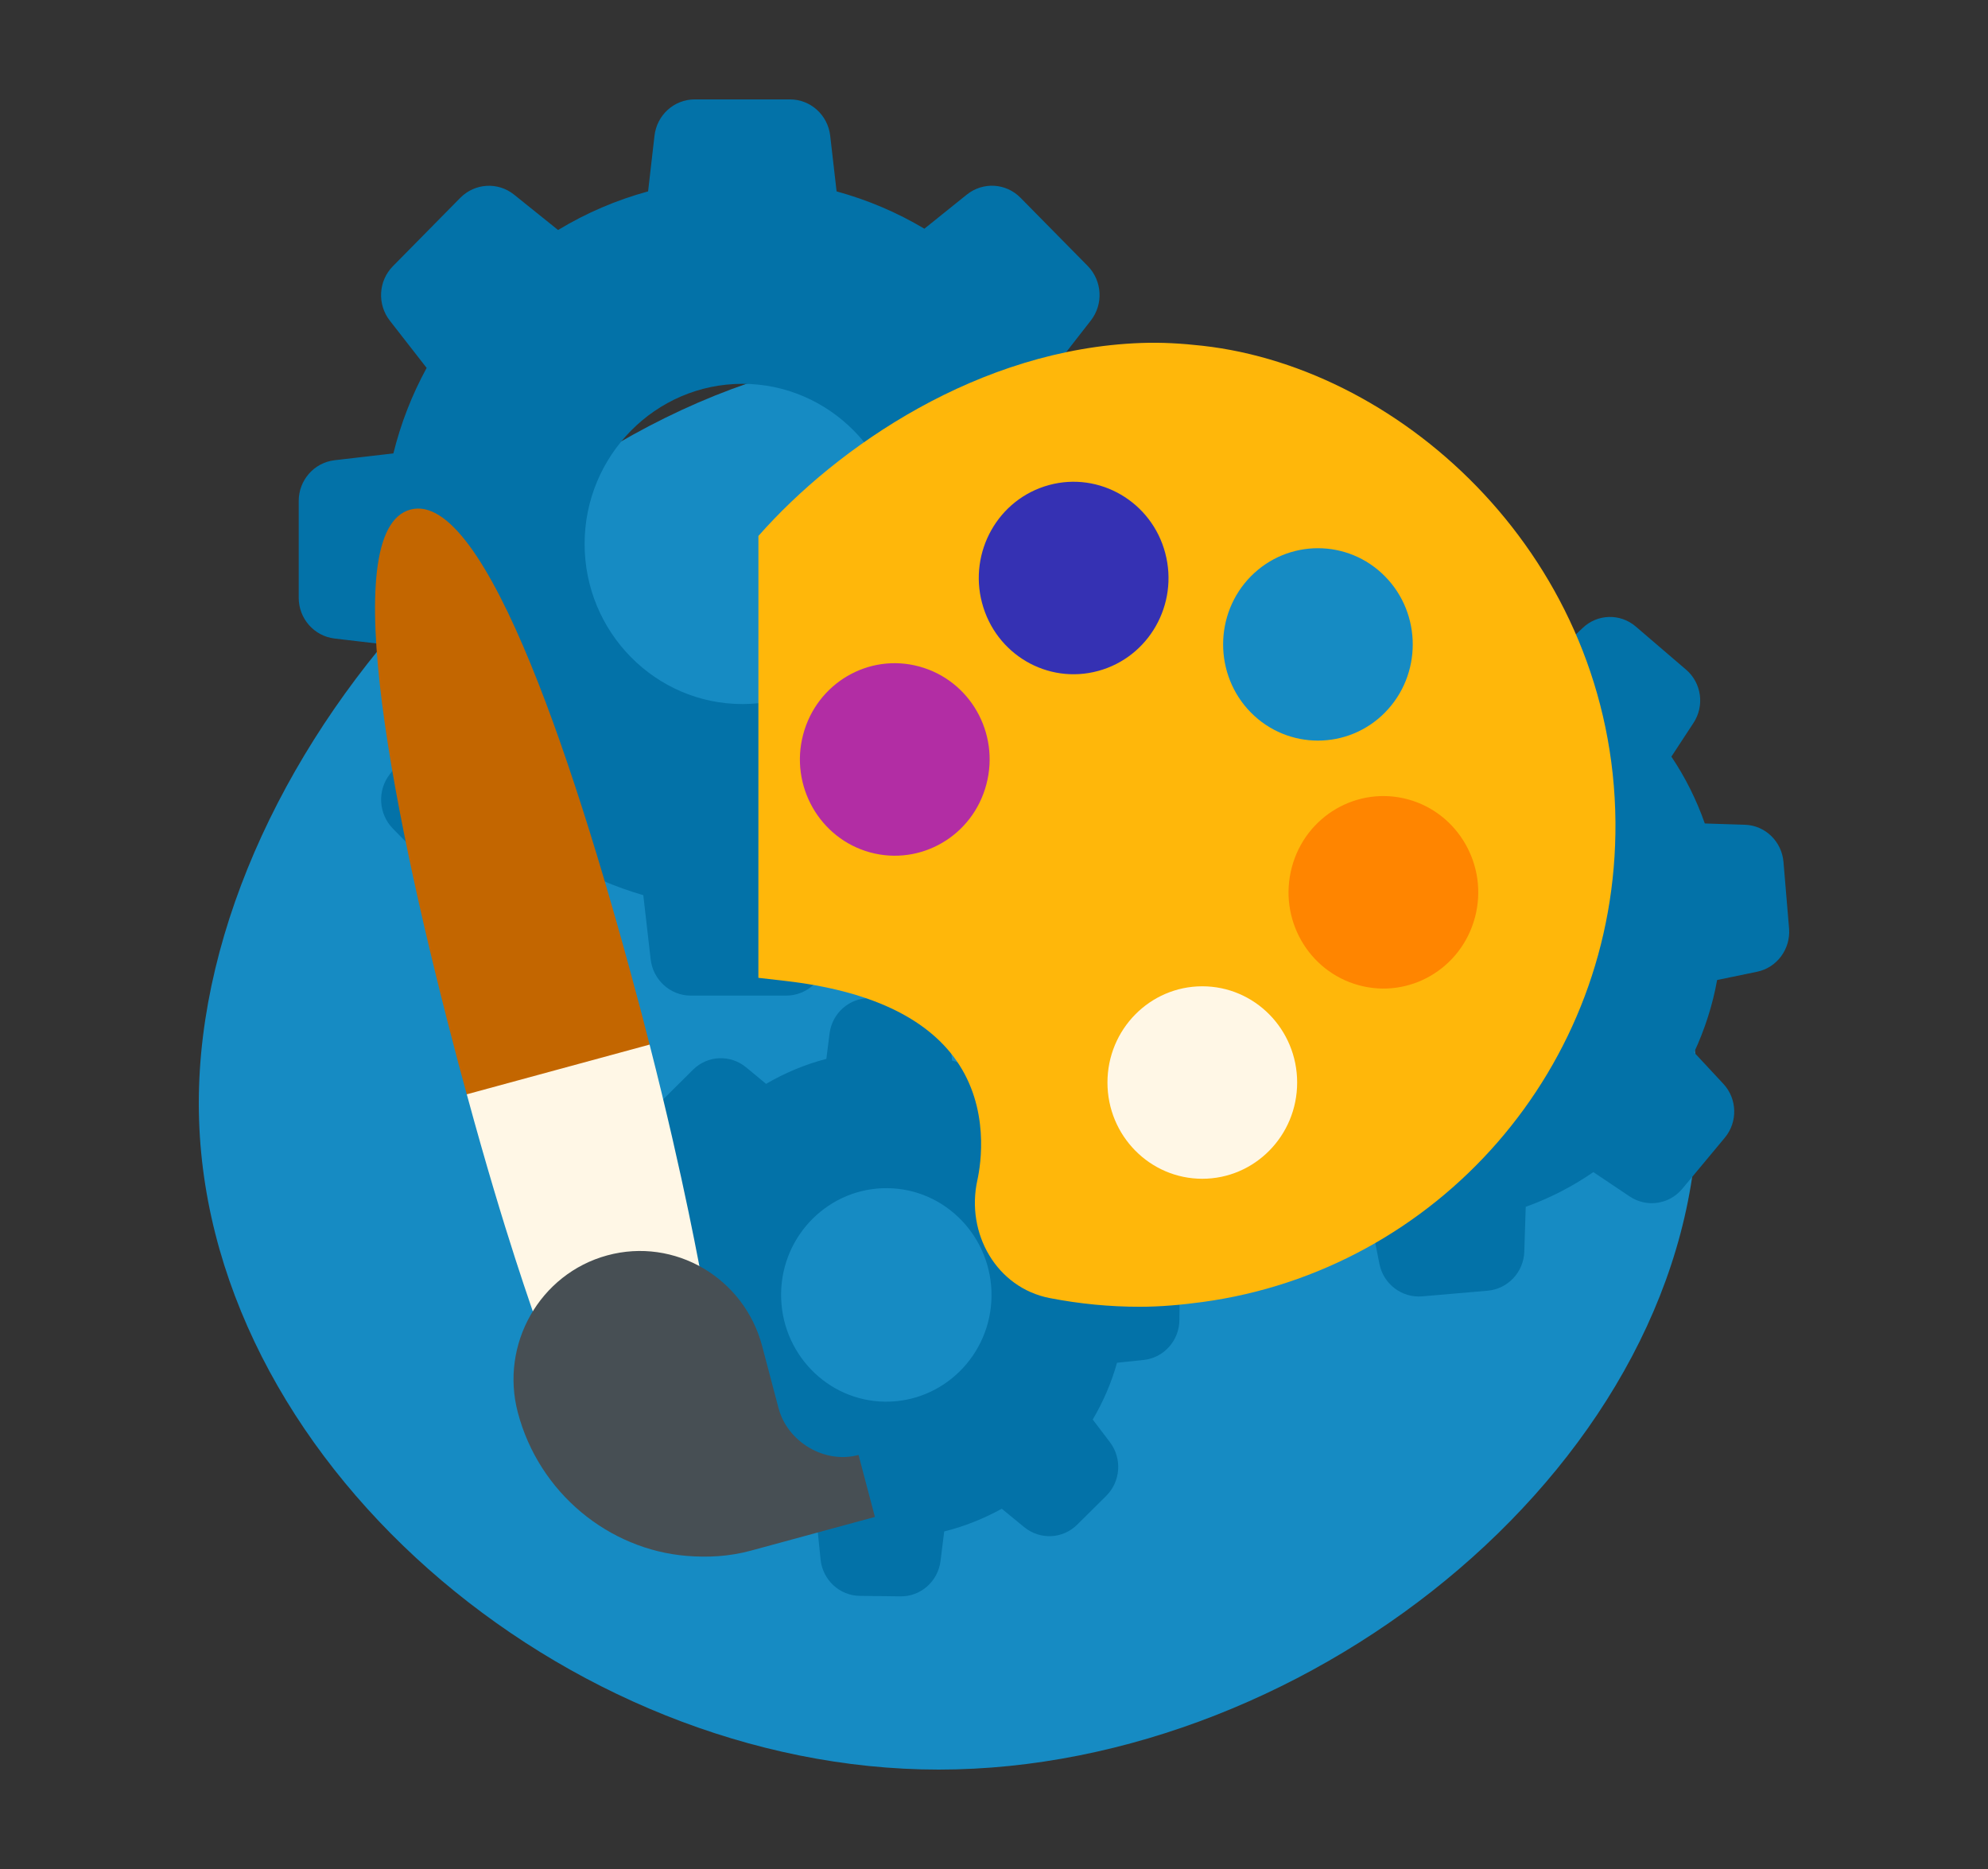 <svg width="100" height="94" viewBox="0 0 100 94" fill="none" xmlns="http://www.w3.org/2000/svg">
<rect x="0" y="0" width="100" height="94" fill="#333333" stroke="none"/>
<path d="M85.397 55.484C85.397 73.285 66.097 89 47.218 89C28.398 89 10 73.285 10 55.484C10 37.62 28.398 17.609 47.218 17.609C66.097 17.609 85.397 37.62 85.397 55.484Z" fill="#168BC3"/>
<path d="M19.948 32.481C20.343 33.852 20.89 35.174 21.581 36.414L19.611 38.935C18.967 39.759 19.04 40.934 19.764 41.677L23.158 45.12C23.89 45.863 25.048 45.928 25.86 45.275L28.329 43.292C29.6 44.035 30.951 44.614 32.359 45.022L32.729 48.245C32.849 49.289 33.718 50.073 34.747 50.073H39.549C40.578 50.073 41.447 49.289 41.568 48.245L41.922 45.136C43.434 44.736 44.881 44.141 46.24 43.366L48.629 45.283C49.442 45.936 50.6 45.862 51.332 45.128L54.726 41.685C55.458 40.942 55.522 39.767 54.879 38.943L53.021 36.553C53.793 35.198 54.396 33.754 54.798 32.244L57.661 31.91C58.691 31.787 59.463 30.906 59.463 29.862V24.991C59.463 23.946 58.691 23.065 57.661 22.943L54.838 22.608C54.452 21.115 53.873 19.687 53.133 18.349L54.87 16.121C55.514 15.297 55.442 14.122 54.718 13.38L51.332 9.945C50.6 9.202 49.442 9.137 48.629 9.79L46.498 11.503C45.115 10.679 43.635 10.051 42.082 9.626L41.761 6.828C41.64 5.783 40.772 5 39.742 5H34.94C33.911 5 33.042 5.783 32.922 6.828L32.6 9.626C31.008 10.059 29.487 10.712 28.072 11.568L25.86 9.79C25.048 9.137 23.89 9.21 23.158 9.945L19.764 13.388C19.032 14.13 18.967 15.305 19.611 16.13L21.461 18.504C20.721 19.858 20.158 21.303 19.788 22.804L16.828 23.147C15.799 23.269 15.026 24.15 15.026 25.195V30.066C15.026 31.11 15.799 31.991 16.828 32.114L19.948 32.481ZM37.345 19.304C41.72 19.304 45.283 22.918 45.283 27.357C45.283 31.796 41.72 35.41 37.345 35.41C32.97 35.41 29.407 31.796 29.407 27.357C29.407 22.918 32.97 19.304 37.345 19.304Z" fill="#0372A8"/>
<path d="M84.814 33.681L82.281 31.51C81.501 30.841 80.35 30.874 79.61 31.584L78.211 32.913C77.029 32.334 75.774 31.926 74.479 31.69L74.085 29.731C73.884 28.72 72.959 28.018 71.946 28.099L68.64 28.385C67.627 28.475 66.83 29.315 66.798 30.352L66.734 32.342C65.463 32.807 64.265 33.444 63.171 34.243L61.498 33.117C60.645 32.546 59.511 32.709 58.852 33.501L56.712 36.088C56.053 36.879 56.085 38.046 56.785 38.797L58.249 40.379C57.742 41.538 57.38 42.754 57.171 44.002L55.08 44.435C54.082 44.639 53.391 45.577 53.471 46.605L53.753 49.959C53.841 50.987 54.67 51.794 55.691 51.827L57.951 51.901C58.361 52.994 58.9 54.03 59.552 55.001L58.289 56.935C57.726 57.8 57.887 58.95 58.667 59.619L61.2 61.79C61.981 62.459 63.131 62.426 63.871 61.716L65.528 60.142C66.613 60.656 67.755 61.039 68.93 61.267L69.388 63.569C69.589 64.58 70.514 65.282 71.527 65.2L74.833 64.915C75.846 64.825 76.643 63.985 76.675 62.948L76.747 60.696C77.954 60.264 79.096 59.676 80.149 58.95L81.975 60.174C82.828 60.745 83.962 60.582 84.621 59.791L86.761 57.22C87.42 56.429 87.388 55.262 86.688 54.511L85.216 52.929C85.755 51.77 86.149 50.546 86.374 49.289L88.385 48.873C89.382 48.669 90.074 47.731 89.994 46.703L89.712 43.349C89.624 42.321 88.795 41.513 87.774 41.481L85.755 41.416C85.337 40.224 84.774 39.098 84.074 38.054L85.176 36.373C85.755 35.508 85.594 34.35 84.814 33.681ZM72.356 53.067C68.785 53.377 65.632 50.677 65.334 47.054C65.029 43.431 67.691 40.233 71.262 39.931C74.833 39.62 77.986 42.321 78.283 45.944C78.589 49.567 75.927 52.766 72.356 53.067Z" fill="#0372A8"/>
<path d="M31.514 62.092C30.5 62.198 29.72 63.063 29.712 64.099L29.688 66.163C29.672 67.2 30.428 68.081 31.441 68.211L32.937 68.407C33.186 69.329 33.54 70.21 33.999 71.043L33.034 72.25C32.39 73.058 32.438 74.217 33.154 74.959L34.578 76.436C35.294 77.179 36.436 77.26 37.248 76.624L38.446 75.686C39.291 76.191 40.184 76.591 41.117 76.869L41.277 78.435C41.382 79.463 42.234 80.255 43.256 80.263L45.291 80.287C46.312 80.304 47.181 79.537 47.31 78.509L47.495 77.024C48.508 76.771 49.473 76.387 50.39 75.881L51.516 76.803C52.312 77.456 53.454 77.407 54.186 76.681L55.642 75.237C56.374 74.511 56.454 73.352 55.827 72.528L54.966 71.394C55.497 70.496 55.907 69.541 56.189 68.538L57.524 68.399C58.538 68.293 59.318 67.428 59.326 66.392L59.35 64.327C59.366 63.291 58.61 62.41 57.596 62.279L56.293 62.108C56.044 61.113 55.674 60.15 55.192 59.252L56.004 58.24C56.647 57.433 56.599 56.274 55.883 55.532L54.46 54.055C53.744 53.312 52.602 53.23 51.789 53.867L50.816 54.626C49.9 54.063 48.918 53.63 47.889 53.337L47.76 52.056C47.655 51.027 46.803 50.236 45.782 50.228L43.747 50.203C42.725 50.187 41.857 50.954 41.728 51.982L41.567 53.255C40.505 53.532 39.484 53.957 38.535 54.512L37.529 53.679C36.733 53.026 35.591 53.076 34.859 53.802L33.395 55.254C32.663 55.98 32.583 57.139 33.21 57.963L34.071 59.089C33.572 59.987 33.178 60.941 32.921 61.945L31.514 62.092ZM44.647 59.758C47.567 59.791 49.907 62.23 49.875 65.192C49.843 68.154 47.438 70.529 44.519 70.496C41.599 70.463 39.259 68.024 39.291 65.062C39.323 62.1 41.728 59.725 44.647 59.758Z" fill="#0372A8"/>
<path d="M60.479 17.389C59.462 17.275 58.436 17.21 57.392 17.25C49.247 17.548 42.112 22.458 38.15 26.955L38.148 49.179L39.531 49.338C43.698 49.82 46.582 51.164 48.105 53.336C49.789 55.735 49.34 58.549 49.163 59.356C48.573 62.036 50.131 64.764 52.799 65.285C54.307 65.578 55.823 65.723 57.328 65.723C58.388 65.723 59.437 65.626 60.479 65.485C72.26 63.89 81.357 53.722 81.26 41.343C81.154 28.181 70.672 18.523 60.479 17.389Z" fill="#FFB70A"/>
<path d="M62.92 35.835C61.061 33.946 61.061 30.875 62.918 28.988C64.782 27.1 67.808 27.1 69.668 28.988C71.529 30.875 71.529 33.946 69.668 35.834V35.835C67.808 37.719 64.781 37.72 62.92 35.835Z" fill="#168BC3"/>
<path d="M49.398 30.32C48.721 27.77 50.198 25.092 52.772 24.394C55.306 23.706 57.933 25.237 58.614 27.817C59.298 30.397 57.79 33.052 55.241 33.744C52.686 34.439 50.078 32.901 49.398 30.32Z" fill="#3531B3"/>
<path d="M43.773 42.872C41.231 42.18 39.718 39.521 40.4 36.944C41.077 34.374 43.682 32.825 46.241 33.522C48.79 34.214 50.301 36.864 49.616 39.45C48.932 42.044 46.31 43.561 43.773 42.872Z" fill="#B22DA4"/>
<path d="M68.354 49.553C65.812 48.862 64.294 46.216 64.98 43.625C65.664 41.033 68.287 39.513 70.823 40.203C73.365 40.895 74.878 43.554 74.196 46.13C73.515 48.716 70.896 50.246 68.354 49.553Z" fill="#FF8500"/>
<path d="M20.64 25.63C24.449 24.595 29.082 38.89 32.274 50.975C32.417 51.519 32.542 52.019 32.675 52.537L29.833 54.98L28.489 55.345L26.312 55.937L23.479 55.037C23.338 54.52 23.203 54.033 23.057 53.481C19.865 41.395 16.831 26.666 20.64 25.63Z" fill="#C36600"/>
<path d="M28.078 53.787L32.676 52.537C34.441 59.444 35.248 64.077 35.336 64.5L31.204 65.623L27.073 66.746C26.831 65.996 25.43 62.213 23.48 55.037L28.078 53.787Z" fill="#FFF7E6"/>
<path d="M30.547 63.138C33.936 62.216 37.43 64.263 38.338 67.701L39.161 70.818C39.615 72.536 41.493 73.636 43.187 73.176L44.01 76.293L37.763 77.991C36.68 78.285 35.597 78.339 34.539 78.252C30.629 77.931 27.12 75.1 26.048 71.042C25.14 67.604 27.158 64.059 30.547 63.138Z" fill="#474F54"/>
<path d="M60.478 59.285C63.113 59.285 65.249 57.118 65.249 54.445C65.249 51.772 63.113 49.605 60.478 49.605C57.843 49.605 55.707 51.772 55.707 54.445C55.707 57.118 57.843 59.285 60.478 59.285Z" fill="#FFF7E6"/>
</svg>
